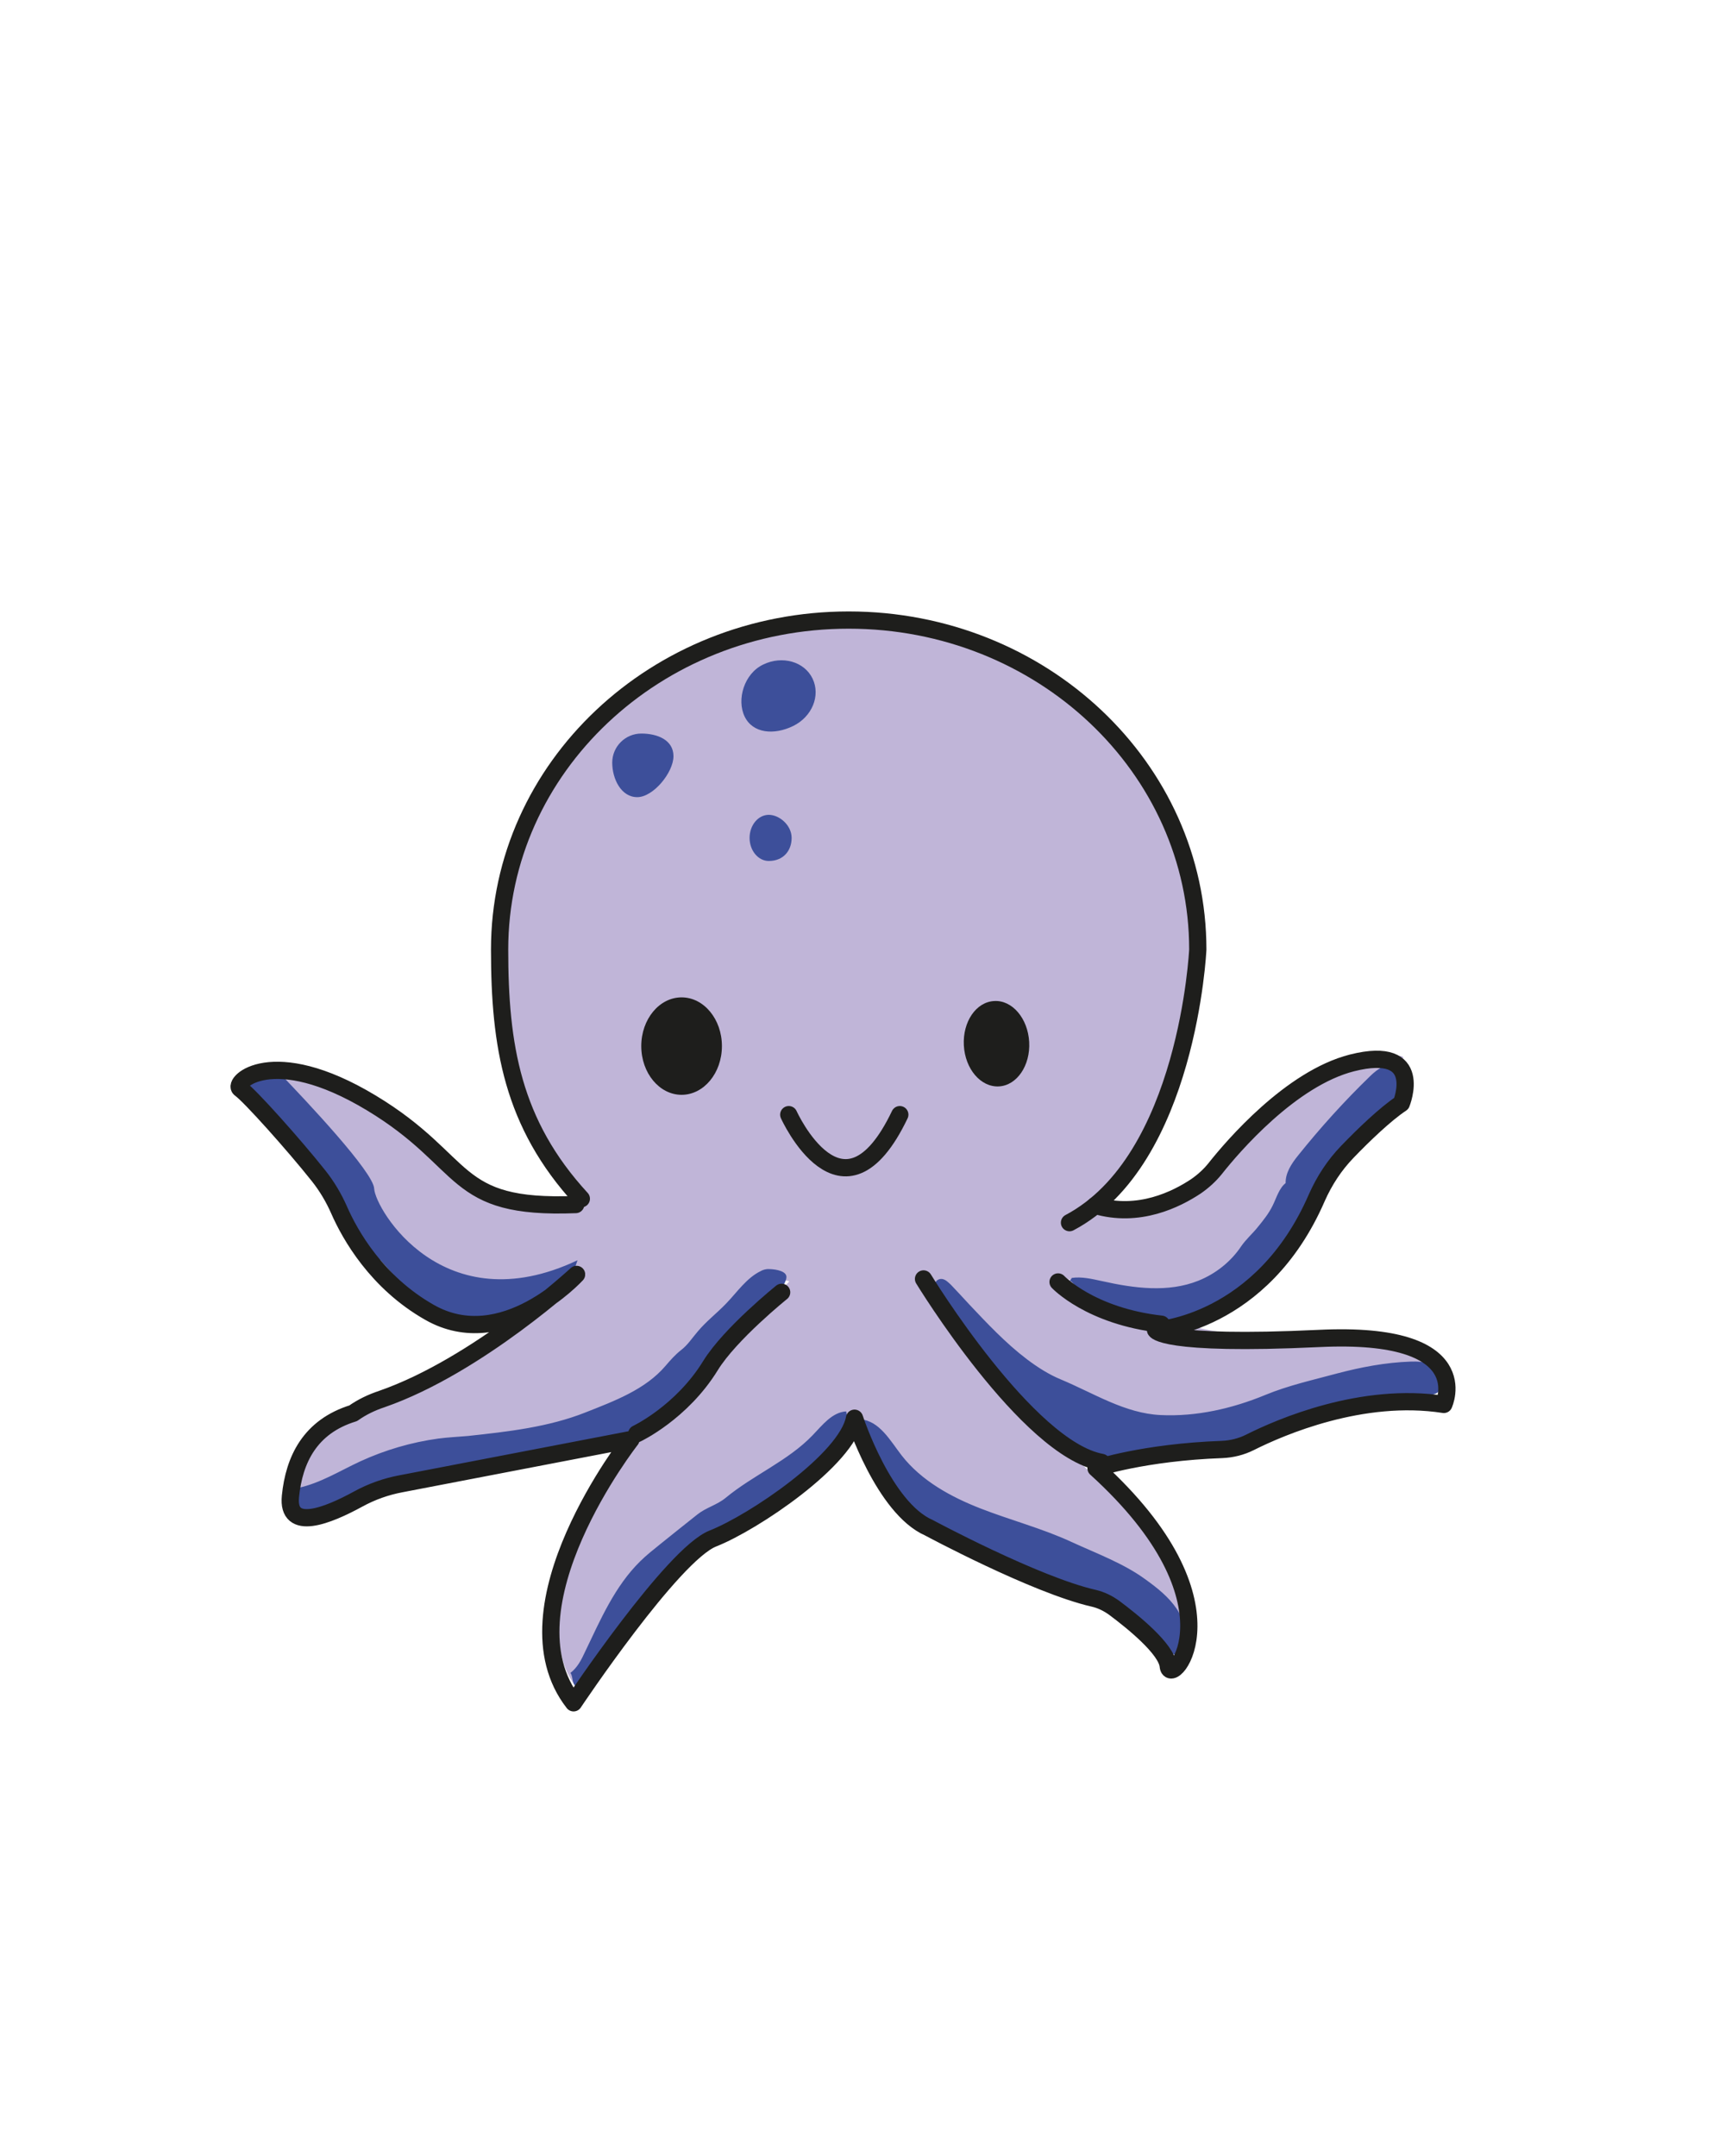 <?xml version="1.0" encoding="utf-8"?>
<!-- Generator: Adobe Illustrator 27.0.0, SVG Export Plug-In . SVG Version: 6.00 Build 0)  -->
<svg version="1.1" id="Слой_1" xmlns="http://www.w3.org/2000/svg" xmlns:xlink="http://www.w3.org/1999/xlink" x="0px" y="0px"
	 viewBox="0 0 800 1000" style="enable-background:new 0 0 800 1000;" xml:space="preserve">
<style type="text/css">
	.st0{fill:#C0B5D8;}
	.st1{fill:#1E1E1C;}
	.st2{fill:#3D4F9A;}
	.st3{fill:none;stroke:#1E1E1C;stroke-width:8;stroke-linecap:round;stroke-linejoin:round;stroke-miterlimit:5.611;}
</style>
<g>
	<g>
		<g transform="matrix(1,0,0,1,-106.467,53.736)">
			<path class="st0" d="M377.7,504.9c-32.1-34.9-37.9-71.1-37.9-115.6c0-84.4,72.5-152.8,161.9-152.8c89.4,0,161.9,68.4,161.9,152.8
				c0,0-4.6,97.7-59.5,126.7 M618.8,505.3c20.1,6,37.7-2.9,46.7-8.9c3.3-2.3,6.3-5,8.8-8.1c8.2-10.4,35.2-41.9,63.5-49.1
				c34.1-8.6,13,2.8,13,2.8c-7.4,4.9-11.2,12.9-19.4,20.4c-8.2,7.6-16.2,15.8-19.7,23.7c-4,9.2-11.6,22.1-18.2,31.5
				c-18.5,25.9-33.5,29.4-55.2,29.2c-20.5-0.2-36.9-7.5-36.9-7.5s47.8,31.2,121.4,27.8c64.1-0.7,52.9,16.5,52.9,16.5
				c-37.9-5.9-37.1,4.1-52.9,4.9c-8.7,0.4-38.2,14.1-42.7,14.3c-6.2,0.2-22.6,6.8-38.9,3c-20.3-4.7-38.5-14.2-45.6-16.9
				c-13.1-4.9-32.9-32.1-46.5-41c-20.7-13.6-9.5,3.1-9.5,3.1c15.1,13.7,21.1,22.4,33.6,36.4c44.4,50.1,69,70.7,73.6,75.9
				c5.9,6.6,18.7,47.8,11,40.7c-14.9-13.8-32.2-29.6-48.4-37.6c-7.6-3.7-28.1-11.9-33.6-12.7c-5.5-0.7-27.3-10.7-27.3-10.7
				c-5.5-2.4-16.8-11.5-19.2-14.7c-7-9-11.7-15.1-13.2-16c-2.8-1.8-11.6-5.6-11.6-5.6c-0.9,4.8-8.3-4.3-14.2,2.9
				c-10.9,13.5-26.6,20.3-29.9,23.6c-2.4,2.4-14,9.9-16.2,11.7c-2.2,1.8-5.2,2.6-7.8,4.9c-14.3,12.8-30.6,22.3-38.7,34
				c-8.2,11.6-24.4,44.4-24.4,44.4c-15-19.2-7.5-58.5,16.4-97.9c27.7-45.6,77.6-83.1,82.8-89.7c0.3-0.3-13.6-3.1-17.2,3
				c-1.7,2.8-31.4,33.2-36.9,39.6c-8.7,10.2-47.4,25.3-47.4,25.3L303,618.6c-7,1.3-22.7,6.7-29,10.1c-13.9,7.6-34.4,18.8-32.7,2
				c1.7-16.9,21.6-20.8,33.3-29c4.1-2.9,8.5-5,13.3-6.6c44.6-15.5,90.3-57.8,90.3-57.8s-45.9,10.3-61.1,2.2
				c-23.4-12.3-32.8-29-37.8-40.4c-2.5-5.7-8.9-15.3-12.8-20.2c-11.2-14.1-22.7-24.4-26.7-28.9c-3.1-3.6-2.9-20,43.1,7.7
				c46,27.7,36.6,49.5,94.9,47.2"/>
		</g>
		<path class="st1" d="M334.8,485.2c0,12.5-8.4,22.6-18.7,22.6s-18.7-10.1-18.7-22.6c0-12.5,8.4-22.6,18.7-22.6
			S334.8,472.7,334.8,485.2"/>
		<path class="st1" d="M477.3,483.3c0.6,10.9-5.7,20.2-14.1,20.6c-8.4,0.4-15.6-8.1-16.2-19c-0.6-11,5.7-20.2,14.1-20.6
			C469.4,463.8,476.7,472.3,477.3,483.3"/>
		<g transform="matrix(1,0,0,1,-106.467,53.736)">
			<path class="st2" d="M227.6,443.8c2.9-2,6.8-1.6,9.2,0.9c11.5,12,42.9,45.2,43.2,52.9c0.5,9.5,32,62.7,94.3,33.2l-3.3,9.6
				c-0.6,1.6-1.7,3-3.2,3.9l-15.4,8.9c-1,0.6-2.2,0.9-3.4,1l-25.5,4.8c-1.7,0.1-18.7-4.2-20.1-5.2l-20.5-23
				c-0.7-0.5-3.3-0.4-3.8-1.2l-12.6-24.5c-0.1-0.1-0.2-0.3-0.3-0.4l-23.4-32.4c-0.2-0.2-0.3-0.4-0.5-0.6l-15.9-17.5l-5.9-5.6
				L227.6,443.8z M244.7,636.4c10.3-2.2,19.3-7.9,28.8-12.3c11.5-5.3,23.8-8.9,36.3-10.6c4.4-0.6,9.3-0.8,13.7-1.2
				c18.5-2,37.4-4.1,54.7-11c13.4-5.3,27.6-10.6,36.9-21.5c2.3-2.7,4.5-5.2,7.3-7.4c3-2.3,5.1-5.6,7.6-8.5c4-4.8,9-8.6,13.3-13.1
				c5.1-5.3,9.4-11.8,16-15c0.9-0.5,1.9-0.8,3-0.9c2.6-0.1,8,0.5,8.8,3c0.7,2.5-3,6.7-3.8,9.1c-16.9,10.9-28.5,27.9-40.9,43.8
				c-2.5,3.2-5,6.4-8,9.1c-5.1,4.5-9.5,10.5-16.3,11.4c-6.3,0.8-13.9,2.7-20,4.4c-14.6,3.8-30.2,3.8-44.8,7.6
				c-7-0.4-14,3.6-20.9,5.1c-7.7,1.7-15.4,1.8-22.5,5.3c-13.9,6.9-28.6,12-43.8,15.1c-1.5,0.3-3.1,0.6-4.5-0.1
				c-2.4-1.2-2.6-4.5-2.5-7.2c0.1-1.5,0.5-3.5,2-3.8C244.8,638.2,244.7,635.8,244.7,636.4 M371,722.2c3.2-2.4,5.1-6.1,6.8-9.8
				c7.1-14.8,13.8-30.4,25.5-41.9c3-3,6.4-5.6,9.7-8.3c5.6-4.5,11.2-9,16.9-13.5c4-3.2,9.1-4.4,13.1-7.7
				c12.8-10.6,28.9-17.1,40.4-29.1c4.5-4.7,9-10.6,15.5-11c1.6,7.7-1.4,15.8-6.2,22.1c-4.8,6.2-11.4,10.9-17.9,15.4
				c-6.4,4.4-12.9,8.7-19.9,12.3c-12.6,6.6-26.9,11.2-36.4,21.9c-2.9,3.3-5.2,7-7.6,10.6c-9.7,14.8-20.6,28.7-31.6,42.6
				c-1.5,1.9-4.3,4-6.1,2.3C371.7,726.8,372.2,723.7,371,722.2 M505.6,604.6c8.7,0.7,13.7,9.8,19,16.7c9.2,11.8,22.9,19.3,36.8,24.7
				c13.9,5.4,28.5,9.2,42.1,15.5c11.5,5.3,24.1,9.9,34.3,17.4c5.4,3.9,10.7,8.1,14.4,13.6c3.7,5.5,5.5,12.6,3.3,18.9
				c-0.5,1.3-1.4,2.7-2.7,2.6c-2.7-0.1-4.7-1.9-6.4-4c-11.9-5.9-18.4-18.6-30.4-24.4c-6.6-3.2-13.8-5-20.8-7.2
				c-17.8-5.4-35-12.9-51.1-22.3c-9.8-5.7-19.4-12.3-26.7-21C510.1,626.3,505,616,505.6,604.6 M603.5,539c4.7-0.7,9.5,0.5,14.2,1.5
				c14.7,3.3,30.5,5.4,44.5-0.2c8-3.2,15.1-8.8,19.9-16c2.2-3.2,5.3-5.9,7.7-8.9c2.6-3.2,5.1-6.3,6.9-10c1.8-3.6,2.9-7.9,6-10.4
				c-0.1-4.7,2.7-9,5.7-12.7c10.4-13,21.6-25.4,33.6-37c3.3-3.2,7.9-6.5,12.1-4.7c3,1.3,4.4,4.8,5.5,7.9c0.6,1.7,1.1,3.9-0.1,5.2
				c-0.4,0.5-1,0.8-1.6,1c-15.5,8-26.2,22.9-35.1,38c-8.9,15.1-16.7,31-29,43.4c-12.2,12.3-28.5,20.5-45.7,22.9
				c-8.4,1.2-17.3,1-25.1-2.4c-7.7-3.3-13.8-9.4-19.3-15.6c-0.3-0.4-0.8-0.8-1.2-0.5C602.1,540.8,603.4,539.5,603.5,539 M540.2,542
				c-0.2-1.6,1.7-2.8,3.3-2.5c1.6,0.3,2.8,1.6,4,2.7c2.8,3,5.6,5.9,8.3,8.9c8.5,9,17,18.1,26.9,25.6c4.9,3.7,10.2,7.1,15.8,9.4
				c15.3,6.4,29.6,15.7,46.2,16.5c16.6,0.8,33.2-3,48.5-9.3c10.6-4.4,21.9-6.9,33-9.9c11.3-3,22.8-5.2,34.5-5.6
				c3.1-0.1,6.2,0,8.9,1.3c2.7,1.4,4.8,4.5,4,7.5c0-1.2,0-2.3,0.1-3.4c1.4,1.4,1,7.9-0.6,9c-1.7,1.1-3.8,1.1-5.8,1.1
				c-24,0-48,5.2-69.9,15c-6.1,2.7-12.1,5.8-18.6,7.2c-5,1-10.2,1-15.3,1.1c-14.1,0.4-28.1,2.2-41.8,5.5c-2.7,0.6-5.6,1.3-8.3,0.5
				c-1.3-0.4-2.4-1.2-3.6-2c-6.5-4.3-12.9-8.6-19.4-13c-4.3-2.9-8.7-5.9-12.2-9.8s-8.9-7.3-8.6-12.5c-1.8-0.6-0.6-3.6-1.8-5
				c-7.1-8.1-14.1-16.4-21-24.7C543.6,551.8,540.9,547,540.2,542 M418.8,297c0,7.5-9.3,19-16.8,19c-7.5,0-11.6-8.5-11.6-16
				c0-7.5,6.1-13.5,13.5-13.5C411.4,286.5,418.8,289.5,418.8,297 M473.6,334.9c0,5.9-3.8,10.7-10.6,10.7c-4.9,0-8.9-4.8-8.9-10.7
				c0-5.9,4-10.7,8.9-10.7C467.9,324.2,473.6,329,473.6,334.9 M483.3,261c3.8,7.9-0.2,17.7-9,22c-8.8,4.3-18.7,3.5-22.5-4.4
				c-3.8-7.9-0.2-19.9,8.6-24.1C469.2,250.2,479.5,253.1,483.3,261"/>
		</g>
		<path class="st3" d="M362.5,599.4c0,0-23.9,19.2-33,34c-13.4,21.8-34.2,31.6-34.2,31.6"/>
		<path class="st3" d="M428.3,593.2c0,0,48.1,78.9,82.6,85.1"/>
		<path class="st3" d="M490.7,594.6c0,0,14.9,15.9,47.9,19.6"/>
		<path class="st3" d="M508,559.1c20.1,6,37.7-2.9,46.7-8.9c3.3-2.3,6.3-5,8.8-8.1c8.2-10.4,35.2-41.9,63.5-49.1
			c34.1-8.6,22.9,18.8,22.9,18.8c-7.4,4.9-17.6,14.7-25,22.4c-6,6.2-10.7,13.4-14.2,21.3c-25.5,58.8-74.8,61.4-74.8,61.4
			s2.5,7.4,76,3.9c73.5-3.5,57.7,30.6,57.7,30.6c-37.9-5.9-75.8,10.5-89.9,17.6c-4,2-8.4,3.1-12.9,3.3c-36.3,1.3-58.5,8.7-58.5,8.7
			c69.1,62.7,34.5,102.6,33.5,91.8c-0.7-8-16.7-20.8-25-27c-2.9-2.1-6.1-3.7-9.6-4.5c-27.1-6.2-76.4-32.7-76.4-32.7
			c-21-9.2-34.5-50.8-34.5-50.8c-3.5,19.2-46.9,48.4-65.7,55.8c-18.7,7.4-64.6,76.2-64.6,76.2c-34.5-44.2,26.6-122.1,26.6-122.1
			L186,688.2c-7,1.3-13.7,3.7-19.9,7.1c-13.9,7.6-33.1,15.5-31.4-1.3c1.7-16.9,9-32.3,29.1-38.5c4.1-2.9,8.5-5,13.3-6.6
			c44.6-15.5,90.3-57.8,90.3-57.8s-34,37.1-68.2,17.6c-24.5-13.9-36.9-36-41.9-47.4c-2.5-5.7-5.7-11.1-9.6-16
			c-11.2-14.1-32-37.4-36.3-40.3c-3.9-2.7,14.7-21.2,60.7,6.5c46,27.7,36.5,49.5,94.9,47.2"/>
		<path class="st3" d="M269.6,556c-32.1-34.9-37.9-71.1-37.9-115.6c0-84.4,72.5-152.8,161.9-152.8c89.4,0,161.9,68.4,161.9,152.8
			c0,0-4.6,97.7-59.5,126.7"/>
		<path class="st3" d="M365.8,517c0,0,25,55.4,51.5,0"/>
	</g>
</g>
</svg>

